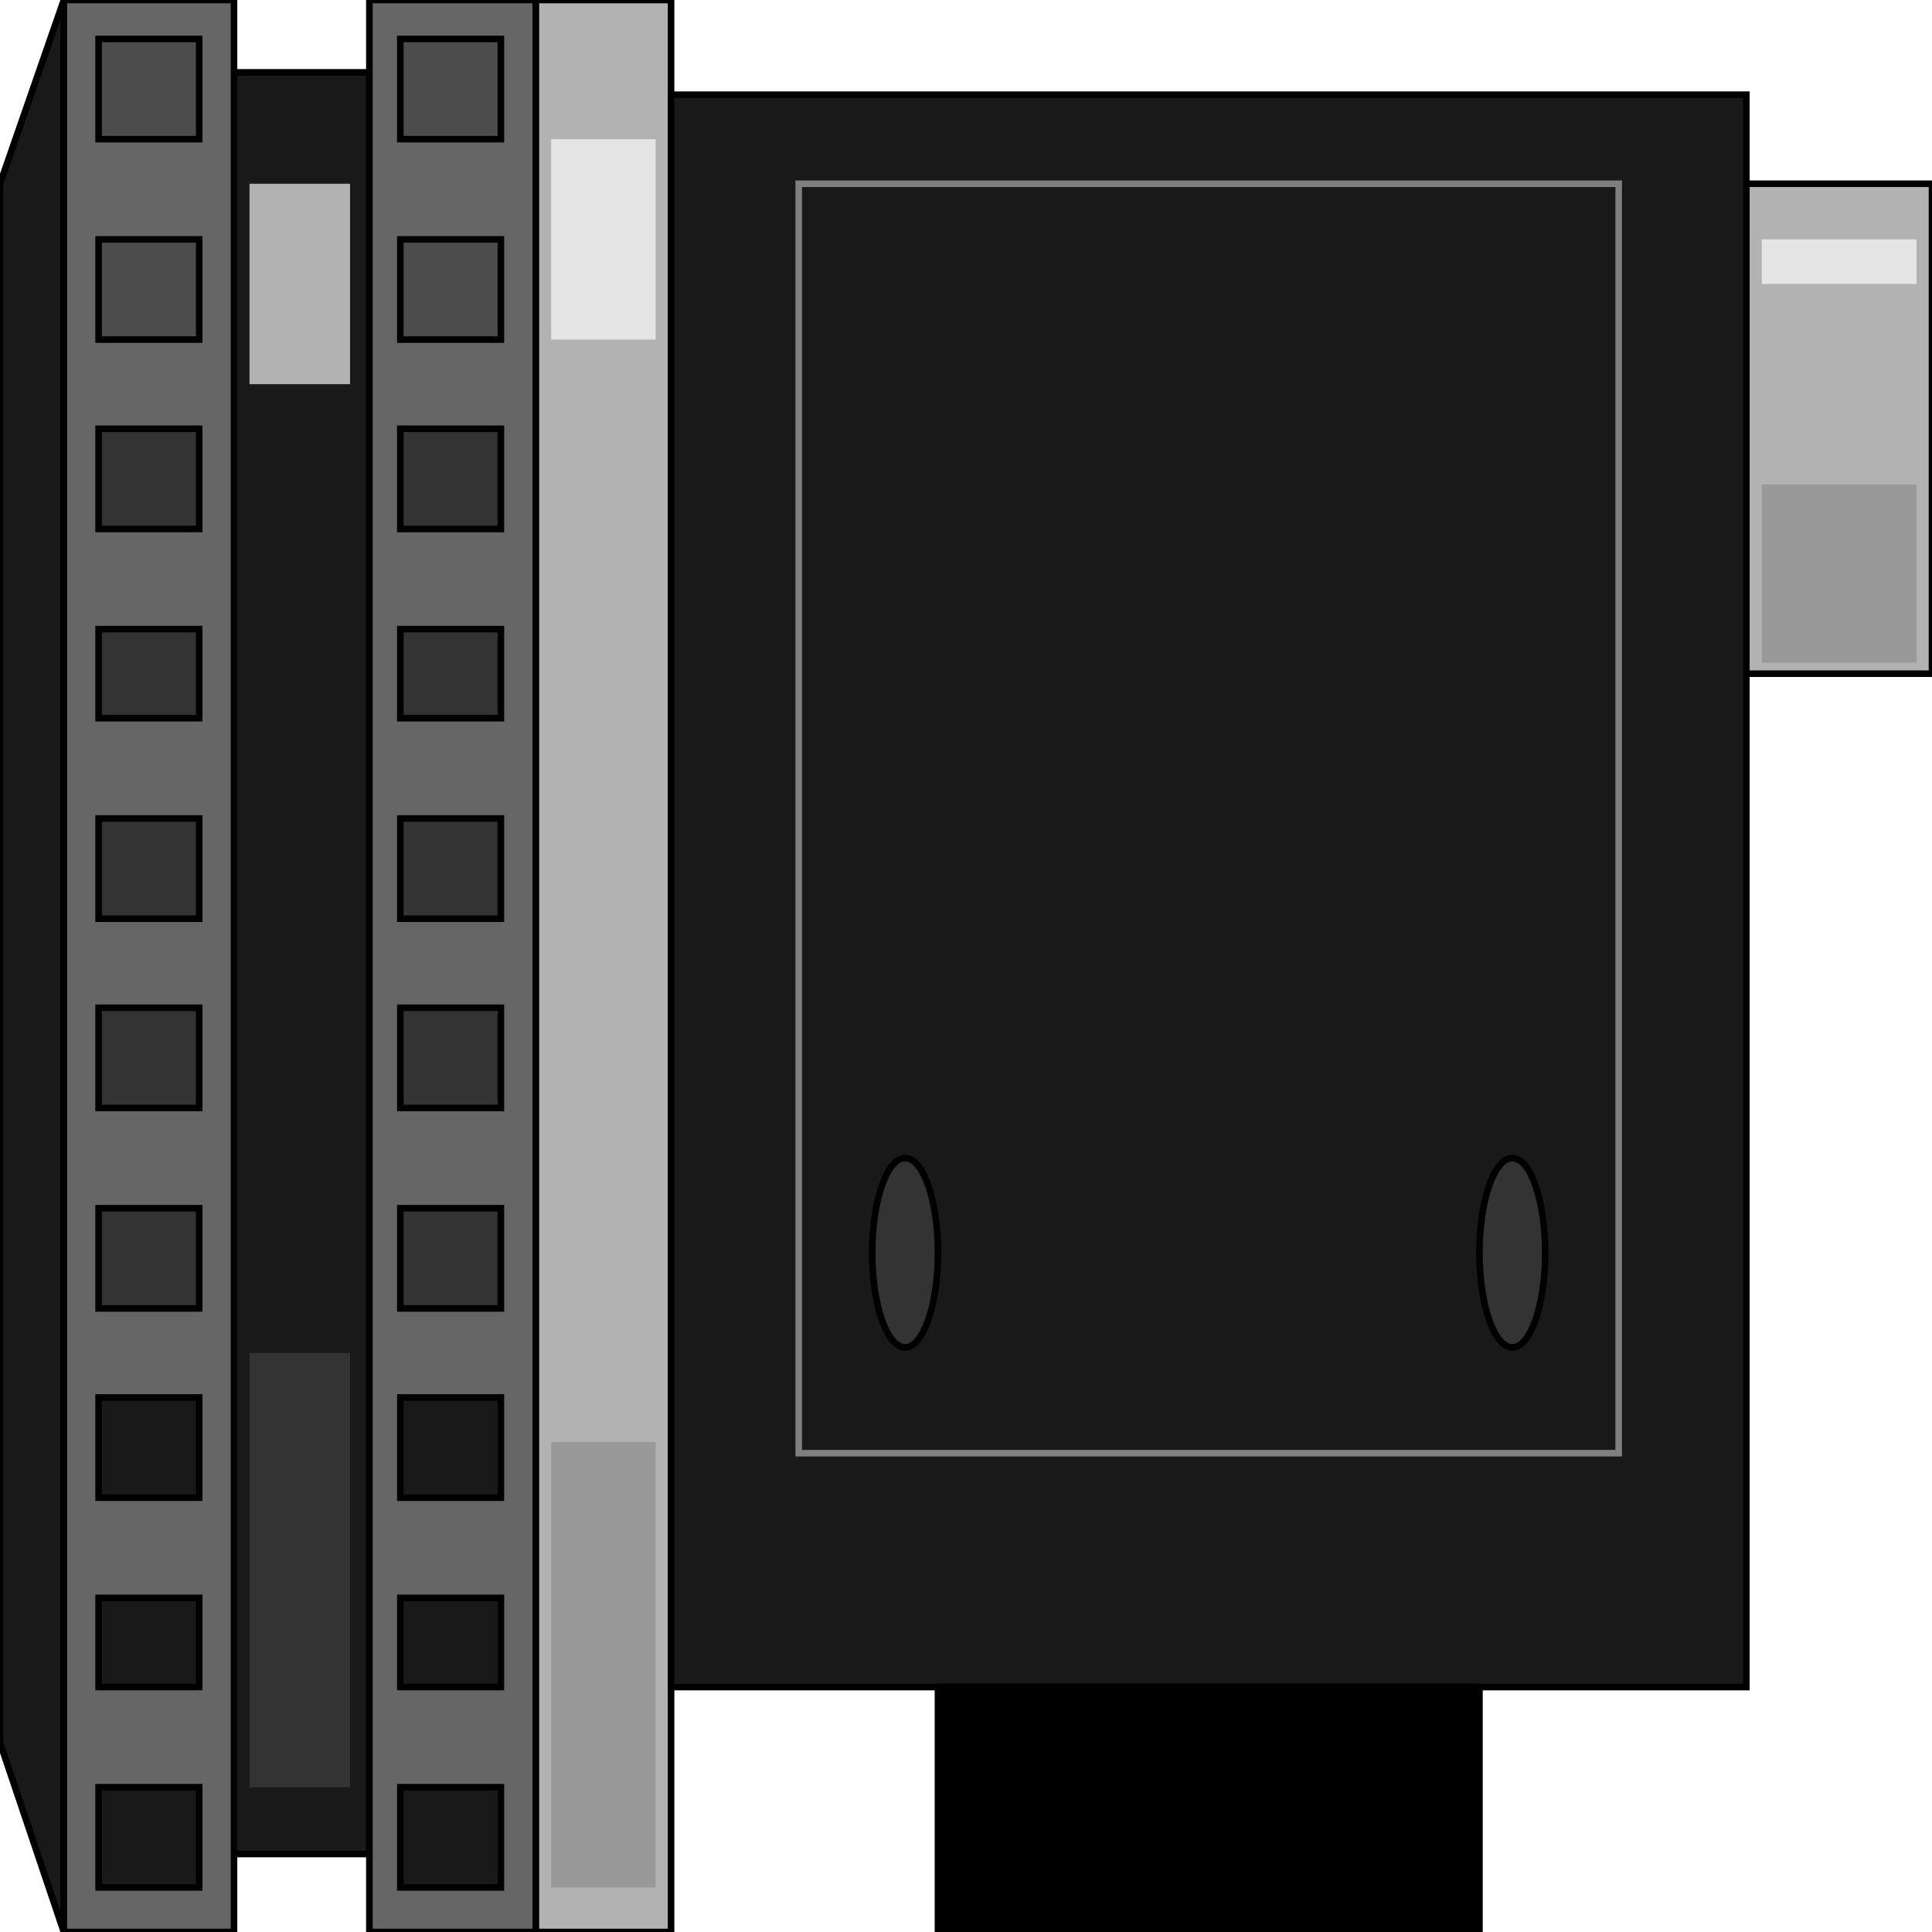 <svg width="150" height="150" viewBox="0 0 150 150" fill="none" xmlns="http://www.w3.org/2000/svg">
<g clip-path="url(#clip0_2109_240644)">
<path d="M135.586 14.266H150V52.306H135.586V14.266Z" fill="#B2B2B2" stroke="black" stroke-width="0.51"/>
<path d="M41.592 0H52.102V150H41.592V0Z" fill="#B2B2B2" stroke="black" stroke-width="0.51"/>
<path d="M52.102 7.352H135.586V130.983H52.102V7.352Z" fill="#191919" stroke="black" stroke-width="0.51"/>
<path d="M18.168 5.617H28.678V143.946H18.168V5.617Z" fill="#191919" stroke="black" stroke-width="0.51"/>
<path d="M4.955 150L0 135.303V14.265L4.955 0V150Z" fill="#191919" stroke="black" stroke-width="0.51"/>
<path d="M72.823 130.977H114.865V149.997H72.823V130.977Z" fill="black" stroke="black" stroke-width="0.51"/>
<path d="M62.012 14.266H125.675V112.825H62.012V14.266Z" fill="#191919" stroke="#7F7F7F" stroke-width="0.51"/>
<path d="M70.27 104.611C71.68 104.611 72.823 101.321 72.823 97.263C72.823 93.204 71.68 89.914 70.27 89.914C68.861 89.914 67.718 93.204 67.718 97.263C67.718 101.321 68.861 104.611 70.27 104.611Z" fill="#333333" stroke="black" stroke-width="0.51"/>
<path d="M117.418 104.611C118.828 104.611 119.97 101.321 119.97 97.263C119.97 93.204 118.828 89.914 117.418 89.914C116.008 89.914 114.865 93.204 114.865 97.263C114.865 101.321 116.008 104.611 117.418 104.611Z" fill="#333333" stroke="black" stroke-width="0.51"/>
<path d="M28.679 0H41.592V150H28.679V0Z" fill="#666666" stroke="black" stroke-width="0.51"/>
<path d="M4.955 0H18.168V150H4.955V0Z" fill="#666666" stroke="black" stroke-width="0.51"/>
<path d="M31.081 138.758H38.889V146.539H31.081V138.758Z" fill="#191919" stroke="black" stroke-width="0.51"/>
<path d="M31.081 124.062H38.889V130.979H31.081V124.062Z" fill="#191919" stroke="black" stroke-width="0.51"/>
<path d="M31.081 108.5H38.889V116.281H31.081V108.5Z" fill="#191919" stroke="black" stroke-width="0.51"/>
<path d="M7.657 138.758H15.465V146.539H7.657V138.758Z" fill="#191919" stroke="black" stroke-width="0.51"/>
<path d="M7.657 124.062H15.465V130.979H7.657V124.062Z" fill="#191919" stroke="black" stroke-width="0.51"/>
<path d="M7.657 108.5H15.465V116.281H7.657V108.5Z" fill="#191919" stroke="black" stroke-width="0.51"/>
<path d="M7.657 3.023H15.465V10.804H7.657V3.023Z" fill="#4C4C4C" stroke="black" stroke-width="0.51"/>
<path d="M7.657 18.586H15.465V26.367H7.657V18.586Z" fill="#4C4C4C" stroke="black" stroke-width="0.51"/>
<path d="M31.081 3.023H38.889V10.804H31.081V3.023Z" fill="#4C4C4C" stroke="black" stroke-width="0.51"/>
<path d="M31.081 18.586H38.889V26.367H31.081V18.586Z" fill="#4C4C4C" stroke="black" stroke-width="0.51"/>
<path d="M7.657 33.289H15.465V41.07H7.657V33.289Z" fill="#333333" stroke="black" stroke-width="0.51"/>
<path d="M7.657 48.844H15.465V55.76H7.657V48.844Z" fill="#333333" stroke="black" stroke-width="0.51"/>
<path d="M7.657 63.547H15.465V71.328H7.657V63.547Z" fill="#333333" stroke="black" stroke-width="0.51"/>
<path d="M7.657 78.242H15.465V86.023H7.657V78.242Z" fill="#333333" stroke="black" stroke-width="0.51"/>
<path d="M7.657 93.805H15.465V101.586H7.657V93.805Z" fill="#333333" stroke="black" stroke-width="0.51"/>
<path d="M31.081 33.289H38.889V41.07H31.081V33.289Z" fill="#333333" stroke="black" stroke-width="0.51"/>
<path d="M31.081 48.844H38.889V55.76H31.081V48.844Z" fill="#333333" stroke="black" stroke-width="0.51"/>
<path d="M31.081 63.547H38.889V71.328H31.081V63.547Z" fill="#333333" stroke="black" stroke-width="0.51"/>
<path d="M31.081 78.242H38.889V86.023H31.081V78.242Z" fill="#333333" stroke="black" stroke-width="0.51"/>
<path d="M31.081 93.805H38.889V101.586H31.081V93.805Z" fill="#333333" stroke="black" stroke-width="0.51"/>
<path d="M136.787 37.609H148.799V51.442H136.787V37.609Z" fill="#999999"/>
<path d="M42.793 111.961H50.901V146.543H42.793V111.961Z" fill="#999999"/>
<path d="M136.787 18.586H148.799V22.044H136.787V18.586Z" fill="#E5E5E5"/>
<path d="M42.793 10.805H50.901V26.367H42.793V10.805Z" fill="#E5E5E5"/>
<path d="M19.369 105.047H27.177V138.764H19.369V105.047Z" fill="#333333"/>
<path d="M19.369 14.266H27.177V29.828H19.369V14.266Z" fill="#B2B2B2"/>
</g>
<defs>
<clipPath id="clip0_2109_240644">
<rect width="150" height="150" fill="white"/>
</clipPath>
</defs>
</svg>

